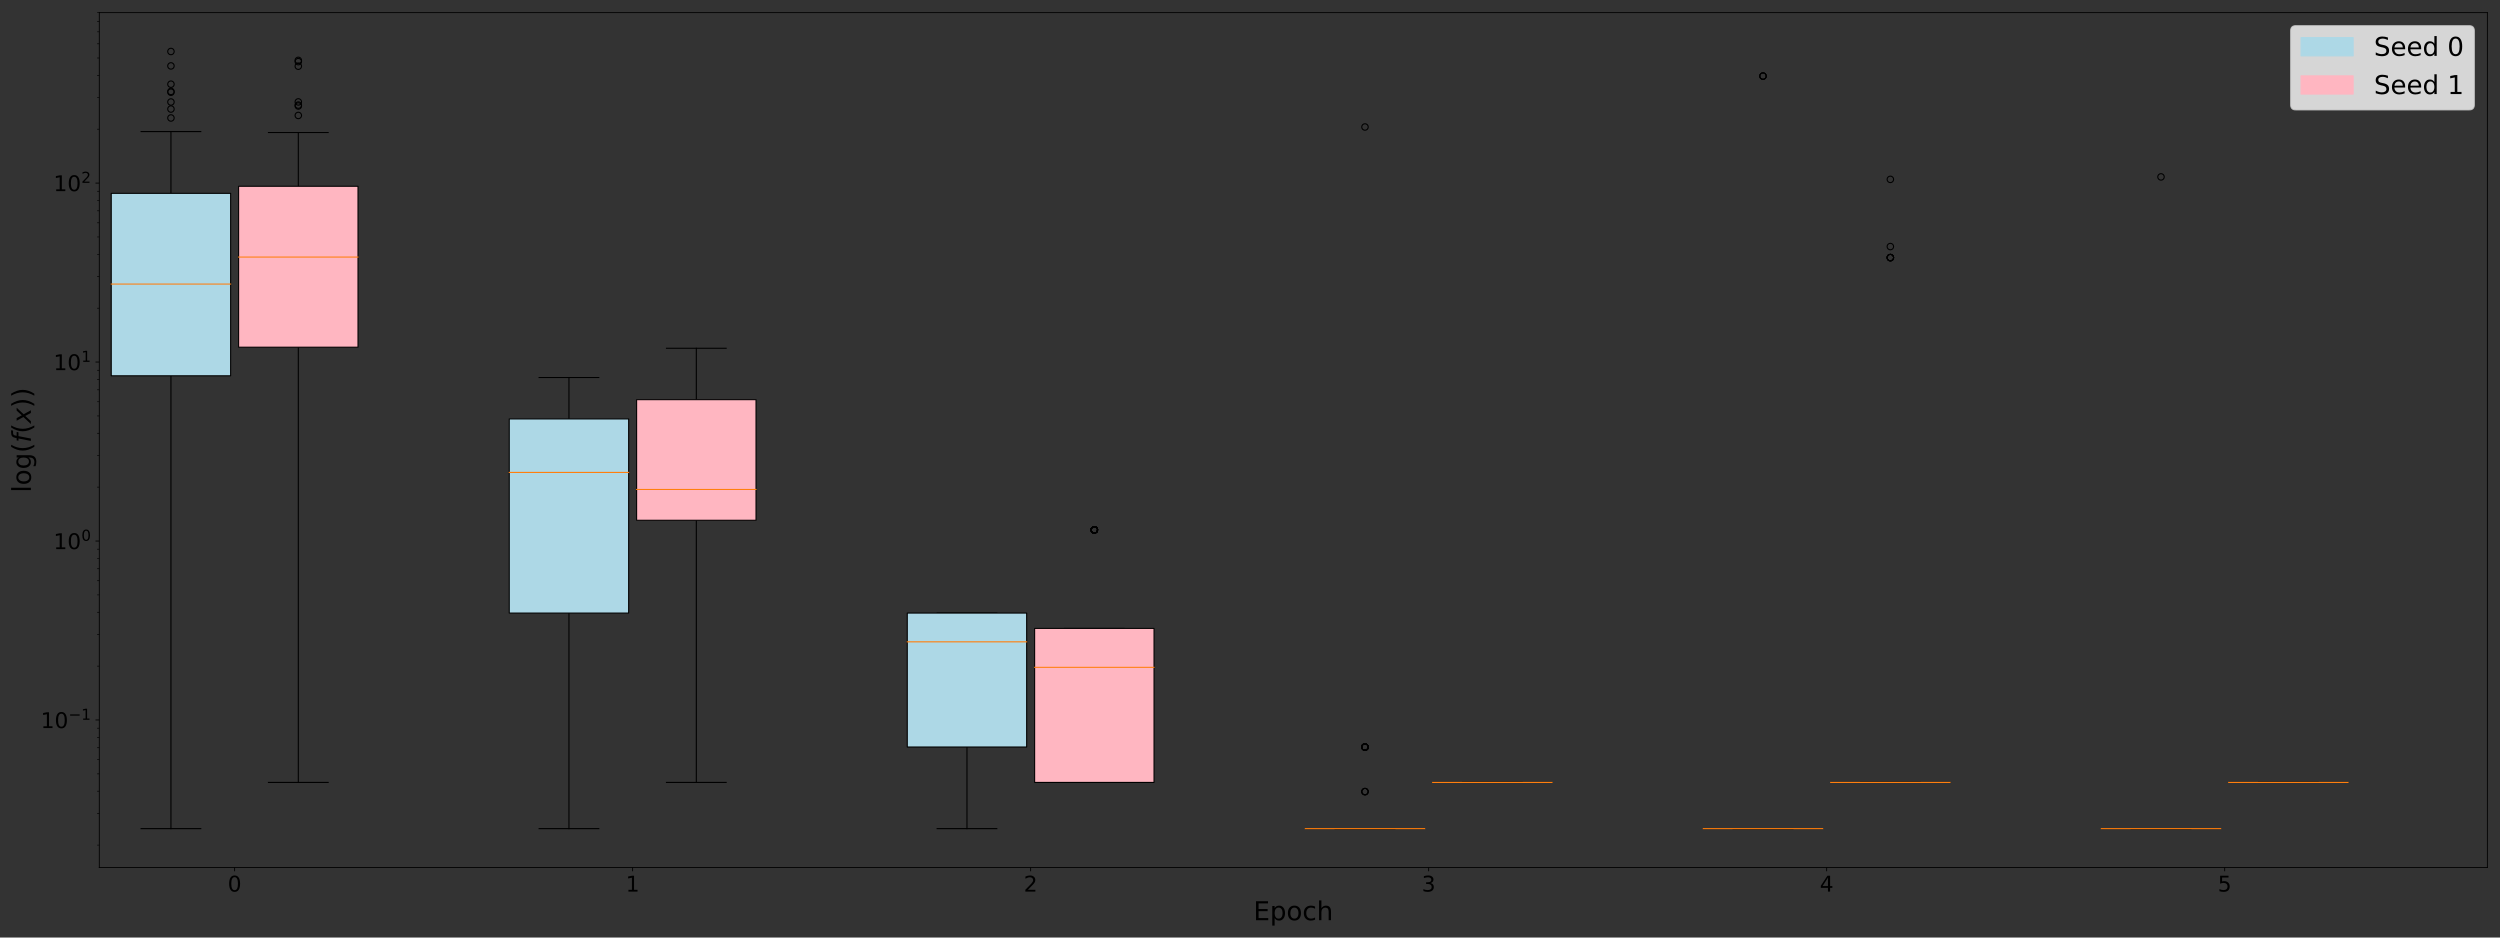 <?xml version="1.0" encoding="utf-8" standalone="no"?>
<!DOCTYPE svg PUBLIC "-//W3C//DTD SVG 1.1//EN"
  "http://www.w3.org/Graphics/SVG/1.1/DTD/svg11.dtd">
<!-- Created with matplotlib (http://matplotlib.org/) -->
<svg height="864pt" version="1.1" viewBox="0 0 2304 864" width="2304pt" xmlns="http://www.w3.org/2000/svg" xmlns:xlink="http://www.w3.org/1999/xlink">
 <rect x="0" y="0" width="2304" height="864" fill="#333333" stroke="none"/>
 <defs>
  <style type="text/css">
*{stroke-linecap:butt;stroke-linejoin:round;}
  </style>
 </defs>
 <g id="figure_1">
  <g id="patch_1">
   <path d="M 0 864 
L 2304 864 
L 2304 0 
L 0 0 
z
" style="fill:none;"/>
  </g>
  <g id="axes_1">
   <g id="patch_2">
    <path d="M 91.513 799.48 
L 2292.36 799.48 
L 2292.36 11.64 
L 91.513 11.64 
z
" style="fill:none;"/>
   </g>
   <g id="matplotlib.axis_1">
    <g id="xtick_1">
     <g id="line2d_1">
      <defs>
       <path d="M 0 0 
L 0 3.5 
" id="m3b364893fc" style="stroke:#000000;stroke-width:0.8;"/>
      </defs>
      <g>
       <use style="stroke:#000000;stroke-width:0.8;" x="216.228" xlink:href="#m3b364893fc" y="799.48"/>
      </g>
     </g>
     <g id="text_1">
      <!-- 0 -->
      <defs>
       <path d="M 31.781 66.406 
Q 24.172 66.406 20.328 58.906 
Q 16.5 51.422 16.5 36.375 
Q 16.5 21.391 20.328 13.891 
Q 24.172 6.391 31.781 6.391 
Q 39.453 6.391 43.281 13.891 
Q 47.125 21.391 47.125 36.375 
Q 47.125 51.422 43.281 58.906 
Q 39.453 66.406 31.781 66.406 
z
M 31.781 74.219 
Q 44.047 74.219 50.516 64.516 
Q 56.984 54.828 56.984 36.375 
Q 56.984 17.969 50.516 8.266 
Q 44.047 -1.422 31.781 -1.422 
Q 19.531 -1.422 13.062 8.266 
Q 6.594 17.969 6.594 36.375 
Q 6.594 54.828 13.062 64.516 
Q 19.531 74.219 31.781 74.219 
z
" id="DejaVuSans-30"/>
      </defs>
      <g transform="translate(209.865 821.677)scale(0.2 -0.2)">
       <use xlink:href="#DejaVuSans-30"/>
      </g>
     </g>
    </g>
    <g id="xtick_2">
     <g id="line2d_2">
      <g>
       <use style="stroke:#000000;stroke-width:0.8;" x="583.036" xlink:href="#m3b364893fc" y="799.48"/>
      </g>
     </g>
     <g id="text_2">
      <!-- 1 -->
      <defs>
       <path d="M 12.406 8.297 
L 28.516 8.297 
L 28.516 63.922 
L 10.984 60.406 
L 10.984 69.391 
L 28.422 72.906 
L 38.281 72.906 
L 38.281 8.297 
L 54.391 8.297 
L 54.391 0 
L 12.406 0 
z
" id="DejaVuSans-31"/>
      </defs>
      <g transform="translate(576.673 821.677)scale(0.2 -0.2)">
       <use xlink:href="#DejaVuSans-31"/>
      </g>
     </g>
    </g>
    <g id="xtick_3">
     <g id="line2d_3">
      <g>
       <use style="stroke:#000000;stroke-width:0.8;" x="949.843" xlink:href="#m3b364893fc" y="799.48"/>
      </g>
     </g>
     <g id="text_3">
      <!-- 2 -->
      <defs>
       <path d="M 19.188 8.297 
L 53.609 8.297 
L 53.609 0 
L 7.328 0 
L 7.328 8.297 
Q 12.938 14.109 22.625 23.891 
Q 32.328 33.688 34.812 36.531 
Q 39.547 41.844 41.422 45.531 
Q 43.312 49.219 43.312 52.781 
Q 43.312 58.594 39.234 62.25 
Q 35.156 65.922 28.609 65.922 
Q 23.969 65.922 18.812 64.312 
Q 13.672 62.703 7.812 59.422 
L 7.812 69.391 
Q 13.766 71.781 18.938 73 
Q 24.125 74.219 28.422 74.219 
Q 39.75 74.219 46.484 68.547 
Q 53.219 62.891 53.219 53.422 
Q 53.219 48.922 51.531 44.891 
Q 49.859 40.875 45.406 35.406 
Q 44.188 33.984 37.641 27.219 
Q 31.109 20.453 19.188 8.297 
z
" id="DejaVuSans-32"/>
      </defs>
      <g transform="translate(943.481 821.677)scale(0.2 -0.2)">
       <use xlink:href="#DejaVuSans-32"/>
      </g>
     </g>
    </g>
    <g id="xtick_4">
     <g id="line2d_4">
      <g>
       <use style="stroke:#000000;stroke-width:0.8;" x="1316.651" xlink:href="#m3b364893fc" y="799.48"/>
      </g>
     </g>
     <g id="text_4">
      <!-- 3 -->
      <defs>
       <path d="M 40.578 39.312 
Q 47.656 37.797 51.625 33 
Q 55.609 28.219 55.609 21.188 
Q 55.609 10.406 48.188 4.484 
Q 40.766 -1.422 27.094 -1.422 
Q 22.516 -1.422 17.656 -0.516 
Q 12.797 0.391 7.625 2.203 
L 7.625 11.719 
Q 11.719 9.328 16.594 8.109 
Q 21.484 6.891 26.812 6.891 
Q 36.078 6.891 40.938 10.547 
Q 45.797 14.203 45.797 21.188 
Q 45.797 27.641 41.281 31.266 
Q 36.766 34.906 28.719 34.906 
L 20.219 34.906 
L 20.219 43.016 
L 29.109 43.016 
Q 36.375 43.016 40.234 45.922 
Q 44.094 48.828 44.094 54.297 
Q 44.094 59.906 40.109 62.906 
Q 36.141 65.922 28.719 65.922 
Q 24.656 65.922 20.016 65.031 
Q 15.375 64.156 9.812 62.312 
L 9.812 71.094 
Q 15.438 72.656 20.344 73.438 
Q 25.25 74.219 29.594 74.219 
Q 40.828 74.219 47.359 69.109 
Q 53.906 64.016 53.906 55.328 
Q 53.906 49.266 50.438 45.094 
Q 46.969 40.922 40.578 39.312 
z
" id="DejaVuSans-33"/>
      </defs>
      <g transform="translate(1310.289 821.677)scale(0.2 -0.2)">
       <use xlink:href="#DejaVuSans-33"/>
      </g>
     </g>
    </g>
    <g id="xtick_5">
     <g id="line2d_5">
      <g>
       <use style="stroke:#000000;stroke-width:0.8;" x="1683.459" xlink:href="#m3b364893fc" y="799.48"/>
      </g>
     </g>
     <g id="text_5">
      <!-- 4 -->
      <defs>
       <path d="M 37.797 64.312 
L 12.891 25.391 
L 37.797 25.391 
z
M 35.203 72.906 
L 47.609 72.906 
L 47.609 25.391 
L 58.016 25.391 
L 58.016 17.188 
L 47.609 17.188 
L 47.609 0 
L 37.797 0 
L 37.797 17.188 
L 4.891 17.188 
L 4.891 26.703 
z
" id="DejaVuSans-34"/>
      </defs>
      <g transform="translate(1677.097 821.677)scale(0.2 -0.2)">
       <use xlink:href="#DejaVuSans-34"/>
      </g>
     </g>
    </g>
    <g id="xtick_6">
     <g id="line2d_6">
      <g>
       <use style="stroke:#000000;stroke-width:0.8;" x="2050.267" xlink:href="#m3b364893fc" y="799.48"/>
      </g>
     </g>
     <g id="text_6">
      <!-- 5 -->
      <defs>
       <path d="M 10.797 72.906 
L 49.516 72.906 
L 49.516 64.594 
L 19.828 64.594 
L 19.828 46.734 
Q 21.969 47.469 24.109 47.828 
Q 26.266 48.188 28.422 48.188 
Q 40.625 48.188 47.75 41.5 
Q 54.891 34.812 54.891 23.391 
Q 54.891 11.625 47.562 5.094 
Q 40.234 -1.422 26.906 -1.422 
Q 22.312 -1.422 17.547 -0.641 
Q 12.797 0.141 7.719 1.703 
L 7.719 11.625 
Q 12.109 9.234 16.797 8.062 
Q 21.484 6.891 26.703 6.891 
Q 35.156 6.891 40.078 11.328 
Q 45.016 15.766 45.016 23.391 
Q 45.016 31 40.078 35.438 
Q 35.156 39.891 26.703 39.891 
Q 22.75 39.891 18.812 39.016 
Q 14.891 38.141 10.797 36.281 
z
" id="DejaVuSans-35"/>
      </defs>
      <g transform="translate(2043.904 821.677)scale(0.2 -0.2)">
       <use xlink:href="#DejaVuSans-35"/>
      </g>
     </g>
    </g>
    <g id="text_7">
     <!-- Epoch -->
     <defs>
      <path d="M 9.812 72.906 
L 55.906 72.906 
L 55.906 64.594 
L 19.672 64.594 
L 19.672 43.016 
L 54.391 43.016 
L 54.391 34.719 
L 19.672 34.719 
L 19.672 8.297 
L 56.781 8.297 
L 56.781 0 
L 9.812 0 
z
" id="DejaVuSans-45"/>
      <path d="M 18.109 8.203 
L 18.109 -20.797 
L 9.078 -20.797 
L 9.078 54.688 
L 18.109 54.688 
L 18.109 46.391 
Q 20.953 51.266 25.266 53.625 
Q 29.594 56 35.594 56 
Q 45.562 56 51.781 48.094 
Q 58.016 40.188 58.016 27.297 
Q 58.016 14.406 51.781 6.484 
Q 45.562 -1.422 35.594 -1.422 
Q 29.594 -1.422 25.266 0.953 
Q 20.953 3.328 18.109 8.203 
z
M 48.688 27.297 
Q 48.688 37.203 44.609 42.844 
Q 40.531 48.484 33.406 48.484 
Q 26.266 48.484 22.188 42.844 
Q 18.109 37.203 18.109 27.297 
Q 18.109 17.391 22.188 11.75 
Q 26.266 6.109 33.406 6.109 
Q 40.531 6.109 44.609 11.75 
Q 48.688 17.391 48.688 27.297 
z
" id="DejaVuSans-70"/>
      <path d="M 30.609 48.391 
Q 23.391 48.391 19.188 42.75 
Q 14.984 37.109 14.984 27.297 
Q 14.984 17.484 19.156 11.844 
Q 23.344 6.203 30.609 6.203 
Q 37.797 6.203 41.984 11.859 
Q 46.188 17.531 46.188 27.297 
Q 46.188 37.016 41.984 42.703 
Q 37.797 48.391 30.609 48.391 
z
M 30.609 56 
Q 42.328 56 49.016 48.375 
Q 55.719 40.766 55.719 27.297 
Q 55.719 13.875 49.016 6.219 
Q 42.328 -1.422 30.609 -1.422 
Q 18.844 -1.422 12.172 6.219 
Q 5.516 13.875 5.516 27.297 
Q 5.516 40.766 12.172 48.375 
Q 18.844 56 30.609 56 
z
" id="DejaVuSans-6f"/>
      <path d="M 48.781 52.594 
L 48.781 44.188 
Q 44.969 46.297 41.141 47.344 
Q 37.312 48.391 33.406 48.391 
Q 24.656 48.391 19.812 42.844 
Q 14.984 37.312 14.984 27.297 
Q 14.984 17.281 19.812 11.734 
Q 24.656 6.203 33.406 6.203 
Q 37.312 6.203 41.141 7.25 
Q 44.969 8.297 48.781 10.406 
L 48.781 2.094 
Q 45.016 0.344 40.984 -0.531 
Q 36.969 -1.422 32.422 -1.422 
Q 20.062 -1.422 12.781 6.344 
Q 5.516 14.109 5.516 27.297 
Q 5.516 40.672 12.859 48.328 
Q 20.219 56 33.016 56 
Q 37.156 56 41.109 55.141 
Q 45.062 54.297 48.781 52.594 
z
" id="DejaVuSans-63"/>
      <path d="M 54.891 33.016 
L 54.891 0 
L 45.906 0 
L 45.906 32.719 
Q 45.906 40.484 42.875 44.328 
Q 39.844 48.188 33.797 48.188 
Q 26.516 48.188 22.312 43.547 
Q 18.109 38.922 18.109 30.906 
L 18.109 0 
L 9.078 0 
L 9.078 75.984 
L 18.109 75.984 
L 18.109 46.188 
Q 21.344 51.125 25.703 53.562 
Q 30.078 56 35.797 56 
Q 45.219 56 50.047 50.172 
Q 54.891 44.344 54.891 33.016 
z
" id="DejaVuSans-68"/>
     </defs>
     <g transform="translate(1155.19 848.072)scale(0.24 -0.24)">
      <use xlink:href="#DejaVuSans-45"/>
      <use x="63.184" xlink:href="#DejaVuSans-70"/>
      <use x="126.66" xlink:href="#DejaVuSans-6f"/>
      <use x="187.842" xlink:href="#DejaVuSans-63"/>
      <use x="242.822" xlink:href="#DejaVuSans-68"/>
     </g>
    </g>
   </g>
   <g id="matplotlib.axis_2">
    <g id="ytick_1">
     <g id="line2d_7">
      <defs>
       <path d="M 0 0 
L -3.5 0 
" id="m73f72c48cd" style="stroke:#000000;stroke-width:0.8;"/>
      </defs>
      <g>
       <use style="stroke:#000000;stroke-width:0.8;" x="91.513" xlink:href="#m73f72c48cd" y="663.549"/>
      </g>
     </g>
     <g id="text_8">
      <!-- $\mathdefault{10^{-1}}$ -->
      <defs>
       <path d="M 10.594 35.5 
L 73.188 35.5 
L 73.188 27.203 
L 10.594 27.203 
z
" id="DejaVuSans-2212"/>
      </defs>
      <g transform="translate(37.513 671.148)scale(0.2 -0.2)">
       <use transform="translate(0 0.684)" xlink:href="#DejaVuSans-31"/>
       <use transform="translate(63.623 0.684)" xlink:href="#DejaVuSans-30"/>
       <use transform="translate(128.203 38.966)scale(0.7)" xlink:href="#DejaVuSans-2212"/>
       <use transform="translate(186.855 38.966)scale(0.7)" xlink:href="#DejaVuSans-31"/>
      </g>
     </g>
    </g>
    <g id="ytick_2">
     <g id="line2d_8">
      <g>
       <use style="stroke:#000000;stroke-width:0.8;" x="91.513" xlink:href="#m73f72c48cd" y="498.61"/>
      </g>
     </g>
     <g id="text_9">
      <!-- $\mathdefault{10^{0}}$ -->
      <g transform="translate(49.313 506.209)scale(0.2 -0.2)">
       <use transform="translate(0 0.766)" xlink:href="#DejaVuSans-31"/>
       <use transform="translate(63.623 0.766)" xlink:href="#DejaVuSans-30"/>
       <use transform="translate(128.203 39.047)scale(0.7)" xlink:href="#DejaVuSans-30"/>
      </g>
     </g>
    </g>
    <g id="ytick_3">
     <g id="line2d_9">
      <g>
       <use style="stroke:#000000;stroke-width:0.8;" x="91.513" xlink:href="#m73f72c48cd" y="333.671"/>
      </g>
     </g>
     <g id="text_10">
      <!-- $\mathdefault{10^{1}}$ -->
      <g transform="translate(49.313 341.27)scale(0.2 -0.2)">
       <use transform="translate(0 0.684)" xlink:href="#DejaVuSans-31"/>
       <use transform="translate(63.623 0.684)" xlink:href="#DejaVuSans-30"/>
       <use transform="translate(128.203 38.966)scale(0.7)" xlink:href="#DejaVuSans-31"/>
      </g>
     </g>
    </g>
    <g id="ytick_4">
     <g id="line2d_10">
      <g>
       <use style="stroke:#000000;stroke-width:0.8;" x="91.513" xlink:href="#m73f72c48cd" y="168.732"/>
      </g>
     </g>
     <g id="text_11">
      <!-- $\mathdefault{10^{2}}$ -->
      <g transform="translate(49.313 176.33)scale(0.2 -0.2)">
       <use transform="translate(0 0.766)" xlink:href="#DejaVuSans-31"/>
       <use transform="translate(63.623 0.766)" xlink:href="#DejaVuSans-30"/>
       <use transform="translate(128.203 39.047)scale(0.7)" xlink:href="#DejaVuSans-32"/>
      </g>
     </g>
    </g>
    <g id="ytick_5">
     <g id="line2d_11">
      <defs>
       <path d="M 0 0 
L -2 0 
" id="m357b6277c5" style="stroke:#000000;stroke-width:0.6;"/>
      </defs>
      <g>
       <use style="stroke:#000000;stroke-width:0.6;" x="91.513" xlink:href="#m357b6277c5" y="778.837"/>
      </g>
     </g>
    </g>
    <g id="ytick_6">
     <g id="line2d_12">
      <g>
       <use style="stroke:#000000;stroke-width:0.6;" x="91.513" xlink:href="#m357b6277c5" y="749.793"/>
      </g>
     </g>
    </g>
    <g id="ytick_7">
     <g id="line2d_13">
      <g>
       <use style="stroke:#000000;stroke-width:0.6;" x="91.513" xlink:href="#m357b6277c5" y="729.185"/>
      </g>
     </g>
    </g>
    <g id="ytick_8">
     <g id="line2d_14">
      <g>
       <use style="stroke:#000000;stroke-width:0.6;" x="91.513" xlink:href="#m357b6277c5" y="713.201"/>
      </g>
     </g>
    </g>
    <g id="ytick_9">
     <g id="line2d_15">
      <g>
       <use style="stroke:#000000;stroke-width:0.6;" x="91.513" xlink:href="#m357b6277c5" y="700.141"/>
      </g>
     </g>
    </g>
    <g id="ytick_10">
     <g id="line2d_16">
      <g>
       <use style="stroke:#000000;stroke-width:0.6;" x="91.513" xlink:href="#m357b6277c5" y="689.099"/>
      </g>
     </g>
    </g>
    <g id="ytick_11">
     <g id="line2d_17">
      <g>
       <use style="stroke:#000000;stroke-width:0.6;" x="91.513" xlink:href="#m357b6277c5" y="679.534"/>
      </g>
     </g>
    </g>
    <g id="ytick_12">
     <g id="line2d_18">
      <g>
       <use style="stroke:#000000;stroke-width:0.6;" x="91.513" xlink:href="#m357b6277c5" y="671.097"/>
      </g>
     </g>
    </g>
    <g id="ytick_13">
     <g id="line2d_19">
      <g>
       <use style="stroke:#000000;stroke-width:0.6;" x="91.513" xlink:href="#m357b6277c5" y="613.898"/>
      </g>
     </g>
    </g>
    <g id="ytick_14">
     <g id="line2d_20">
      <g>
       <use style="stroke:#000000;stroke-width:0.6;" x="91.513" xlink:href="#m357b6277c5" y="584.853"/>
      </g>
     </g>
    </g>
    <g id="ytick_15">
     <g id="line2d_21">
      <g>
       <use style="stroke:#000000;stroke-width:0.6;" x="91.513" xlink:href="#m357b6277c5" y="564.246"/>
      </g>
     </g>
    </g>
    <g id="ytick_16">
     <g id="line2d_22">
      <g>
       <use style="stroke:#000000;stroke-width:0.6;" x="91.513" xlink:href="#m357b6277c5" y="548.262"/>
      </g>
     </g>
    </g>
    <g id="ytick_17">
     <g id="line2d_23">
      <g>
       <use style="stroke:#000000;stroke-width:0.6;" x="91.513" xlink:href="#m357b6277c5" y="535.202"/>
      </g>
     </g>
    </g>
    <g id="ytick_18">
     <g id="line2d_24">
      <g>
       <use style="stroke:#000000;stroke-width:0.6;" x="91.513" xlink:href="#m357b6277c5" y="524.16"/>
      </g>
     </g>
    </g>
    <g id="ytick_19">
     <g id="line2d_25">
      <g>
       <use style="stroke:#000000;stroke-width:0.6;" x="91.513" xlink:href="#m357b6277c5" y="514.595"/>
      </g>
     </g>
    </g>
    <g id="ytick_20">
     <g id="line2d_26">
      <g>
       <use style="stroke:#000000;stroke-width:0.6;" x="91.513" xlink:href="#m357b6277c5" y="506.157"/>
      </g>
     </g>
    </g>
    <g id="ytick_21">
     <g id="line2d_27">
      <g>
       <use style="stroke:#000000;stroke-width:0.6;" x="91.513" xlink:href="#m357b6277c5" y="448.959"/>
      </g>
     </g>
    </g>
    <g id="ytick_22">
     <g id="line2d_28">
      <g>
       <use style="stroke:#000000;stroke-width:0.6;" x="91.513" xlink:href="#m357b6277c5" y="419.914"/>
      </g>
     </g>
    </g>
    <g id="ytick_23">
     <g id="line2d_29">
      <g>
       <use style="stroke:#000000;stroke-width:0.6;" x="91.513" xlink:href="#m357b6277c5" y="399.307"/>
      </g>
     </g>
    </g>
    <g id="ytick_24">
     <g id="line2d_30">
      <g>
       <use style="stroke:#000000;stroke-width:0.6;" x="91.513" xlink:href="#m357b6277c5" y="383.323"/>
      </g>
     </g>
    </g>
    <g id="ytick_25">
     <g id="line2d_31">
      <g>
       <use style="stroke:#000000;stroke-width:0.6;" x="91.513" xlink:href="#m357b6277c5" y="370.263"/>
      </g>
     </g>
    </g>
    <g id="ytick_26">
     <g id="line2d_32">
      <g>
       <use style="stroke:#000000;stroke-width:0.6;" x="91.513" xlink:href="#m357b6277c5" y="359.22"/>
      </g>
     </g>
    </g>
    <g id="ytick_27">
     <g id="line2d_33">
      <g>
       <use style="stroke:#000000;stroke-width:0.6;" x="91.513" xlink:href="#m357b6277c5" y="349.655"/>
      </g>
     </g>
    </g>
    <g id="ytick_28">
     <g id="line2d_34">
      <g>
       <use style="stroke:#000000;stroke-width:0.6;" x="91.513" xlink:href="#m357b6277c5" y="341.218"/>
      </g>
     </g>
    </g>
    <g id="ytick_29">
     <g id="line2d_35">
      <g>
       <use style="stroke:#000000;stroke-width:0.6;" x="91.513" xlink:href="#m357b6277c5" y="284.019"/>
      </g>
     </g>
    </g>
    <g id="ytick_30">
     <g id="line2d_36">
      <g>
       <use style="stroke:#000000;stroke-width:0.6;" x="91.513" xlink:href="#m357b6277c5" y="254.975"/>
      </g>
     </g>
    </g>
    <g id="ytick_31">
     <g id="line2d_37">
      <g>
       <use style="stroke:#000000;stroke-width:0.6;" x="91.513" xlink:href="#m357b6277c5" y="234.368"/>
      </g>
     </g>
    </g>
    <g id="ytick_32">
     <g id="line2d_38">
      <g>
       <use style="stroke:#000000;stroke-width:0.6;" x="91.513" xlink:href="#m357b6277c5" y="218.384"/>
      </g>
     </g>
    </g>
    <g id="ytick_33">
     <g id="line2d_39">
      <g>
       <use style="stroke:#000000;stroke-width:0.6;" x="91.513" xlink:href="#m357b6277c5" y="205.323"/>
      </g>
     </g>
    </g>
    <g id="ytick_34">
     <g id="line2d_40">
      <g>
       <use style="stroke:#000000;stroke-width:0.6;" x="91.513" xlink:href="#m357b6277c5" y="194.281"/>
      </g>
     </g>
    </g>
    <g id="ytick_35">
     <g id="line2d_41">
      <g>
       <use style="stroke:#000000;stroke-width:0.6;" x="91.513" xlink:href="#m357b6277c5" y="184.716"/>
      </g>
     </g>
    </g>
    <g id="ytick_36">
     <g id="line2d_42">
      <g>
       <use style="stroke:#000000;stroke-width:0.6;" x="91.513" xlink:href="#m357b6277c5" y="176.279"/>
      </g>
     </g>
    </g>
    <g id="ytick_37">
     <g id="line2d_43">
      <g>
       <use style="stroke:#000000;stroke-width:0.6;" x="91.513" xlink:href="#m357b6277c5" y="119.08"/>
      </g>
     </g>
    </g>
    <g id="ytick_38">
     <g id="line2d_44">
      <g>
       <use style="stroke:#000000;stroke-width:0.6;" x="91.513" xlink:href="#m357b6277c5" y="90.036"/>
      </g>
     </g>
    </g>
    <g id="ytick_39">
     <g id="line2d_45">
      <g>
       <use style="stroke:#000000;stroke-width:0.6;" x="91.513" xlink:href="#m357b6277c5" y="69.429"/>
      </g>
     </g>
    </g>
    <g id="ytick_40">
     <g id="line2d_46">
      <g>
       <use style="stroke:#000000;stroke-width:0.6;" x="91.513" xlink:href="#m357b6277c5" y="53.444"/>
      </g>
     </g>
    </g>
    <g id="ytick_41">
     <g id="line2d_47">
      <g>
       <use style="stroke:#000000;stroke-width:0.6;" x="91.513" xlink:href="#m357b6277c5" y="40.384"/>
      </g>
     </g>
    </g>
    <g id="ytick_42">
     <g id="line2d_48">
      <g>
       <use style="stroke:#000000;stroke-width:0.6;" x="91.513" xlink:href="#m357b6277c5" y="29.342"/>
      </g>
     </g>
    </g>
    <g id="ytick_43">
     <g id="line2d_49">
      <g>
       <use style="stroke:#000000;stroke-width:0.6;" x="91.513" xlink:href="#m357b6277c5" y="19.777"/>
      </g>
     </g>
    </g>
    <g id="ytick_44">
     <g id="line2d_50">
      <g>
       <use style="stroke:#000000;stroke-width:0.6;" x="91.513" xlink:href="#m357b6277c5" y="11.34"/>
      </g>
     </g>
    </g>
    <g id="text_12">
     <!-- $\log (f(x))$ -->
     <defs>
      <path d="M 9.422 75.984 
L 18.406 75.984 
L 18.406 0 
L 9.422 0 
z
" id="DejaVuSans-6c"/>
      <path d="M 45.406 27.984 
Q 45.406 37.75 41.375 43.109 
Q 37.359 48.484 30.078 48.484 
Q 22.859 48.484 18.828 43.109 
Q 14.797 37.75 14.797 27.984 
Q 14.797 18.266 18.828 12.891 
Q 22.859 7.516 30.078 7.516 
Q 37.359 7.516 41.375 12.891 
Q 45.406 18.266 45.406 27.984 
z
M 54.391 6.781 
Q 54.391 -7.172 48.188 -13.984 
Q 42 -20.797 29.203 -20.797 
Q 24.469 -20.797 20.266 -20.094 
Q 16.062 -19.391 12.109 -17.922 
L 12.109 -9.188 
Q 16.062 -11.328 19.922 -12.344 
Q 23.781 -13.375 27.781 -13.375 
Q 36.625 -13.375 41.016 -8.766 
Q 45.406 -4.156 45.406 5.172 
L 45.406 9.625 
Q 42.625 4.781 38.281 2.391 
Q 33.938 0 27.875 0 
Q 17.828 0 11.672 7.656 
Q 5.516 15.328 5.516 27.984 
Q 5.516 40.672 11.672 48.328 
Q 17.828 56 27.875 56 
Q 33.938 56 38.281 53.609 
Q 42.625 51.219 45.406 46.391 
L 45.406 54.688 
L 54.391 54.688 
z
" id="DejaVuSans-67"/>
      <path d="M 31 75.875 
Q 24.469 64.656 21.281 53.656 
Q 18.109 42.672 18.109 31.391 
Q 18.109 20.125 21.312 9.062 
Q 24.516 -2 31 -13.188 
L 23.188 -13.188 
Q 15.875 -1.703 12.234 9.375 
Q 8.594 20.453 8.594 31.391 
Q 8.594 42.281 12.203 53.312 
Q 15.828 64.359 23.188 75.875 
z
" id="DejaVuSans-28"/>
      <path d="M 47.797 75.984 
L 46.391 68.5 
L 37.797 68.5 
Q 32.906 68.5 30.688 66.578 
Q 28.469 64.656 27.391 59.516 
L 26.422 54.688 
L 41.219 54.688 
L 39.891 47.703 
L 25.094 47.703 
L 15.828 0 
L 6.781 0 
L 16.109 47.703 
L 7.516 47.703 
L 8.797 54.688 
L 17.391 54.688 
L 18.109 58.5 
Q 19.969 68.172 24.625 72.078 
Q 29.297 75.984 39.312 75.984 
z
" id="DejaVuSans-Oblique-66"/>
      <path d="M 60.016 54.688 
L 34.906 27.875 
L 50.297 0 
L 39.984 0 
L 28.422 21.688 
L 8.297 0 
L -2.594 0 
L 24.312 28.812 
L 10.016 54.688 
L 20.312 54.688 
L 30.812 34.906 
L 49.125 54.688 
z
" id="DejaVuSans-Oblique-78"/>
      <path d="M 8.016 75.875 
L 15.828 75.875 
Q 23.141 64.359 26.781 53.312 
Q 30.422 42.281 30.422 31.391 
Q 30.422 20.453 26.781 9.375 
Q 23.141 -1.703 15.828 -13.188 
L 8.016 -13.188 
Q 14.5 -2 17.703 9.062 
Q 20.906 20.125 20.906 31.391 
Q 20.906 42.672 17.703 53.656 
Q 14.5 64.656 8.016 75.875 
z
" id="DejaVuSans-29"/>
     </defs>
     <g transform="translate(28.473 453.92)rotate(-90)scale(0.24 -0.24)">
      <use transform="translate(0 0.016)" xlink:href="#DejaVuSans-6c"/>
      <use transform="translate(27.783 0.016)" xlink:href="#DejaVuSans-6f"/>
      <use transform="translate(88.965 0.016)" xlink:href="#DejaVuSans-67"/>
      <use transform="translate(152.441 0.016)" xlink:href="#DejaVuSans-28"/>
      <use transform="translate(191.455 0.016)" xlink:href="#DejaVuSans-Oblique-66"/>
      <use transform="translate(226.66 0.016)" xlink:href="#DejaVuSans-28"/>
      <use transform="translate(265.674 0.016)" xlink:href="#DejaVuSans-Oblique-78"/>
      <use transform="translate(324.854 0.016)" xlink:href="#DejaVuSans-29"/>
      <use transform="translate(363.867 0.016)" xlink:href="#DejaVuSans-29"/>
     </g>
    </g>
   </g>
   <g id="line2d_51">
    <path clip-path="url(#p53594d106e)" d="M 157.539 346.338 
L 157.539 763.669 
" style="fill:none;stroke:#000000;stroke-linecap:square;"/>
   </g>
   <g id="line2d_52">
    <path clip-path="url(#p53594d106e)" d="M 157.539 178.193 
L 157.539 121.257 
" style="fill:none;stroke:#000000;stroke-linecap:square;"/>
   </g>
   <g id="line2d_53">
    <path clip-path="url(#p53594d106e)" d="M 130.028 763.669 
L 185.049 763.669 
" style="fill:none;stroke:#000000;stroke-linecap:square;"/>
   </g>
   <g id="line2d_54">
    <path clip-path="url(#p53594d106e)" d="M 130.028 121.257 
L 185.049 121.257 
" style="fill:none;stroke:#000000;stroke-linecap:square;"/>
   </g>
   <g id="line2d_55">
    <defs>
     <path d="M 0 3 
C 0.796 3 1.559 2.684 2.121 2.121 
C 2.684 1.559 3 0.796 3 0 
C 3 -0.796 2.684 -1.559 2.121 -2.121 
C 1.559 -2.684 0.796 -3 0 -3 
C -0.796 -3 -1.559 -2.684 -2.121 -2.121 
C -2.684 -1.559 -3 -0.796 -3 0 
C -3 0.796 -2.684 1.559 -2.121 2.121 
C -1.559 2.684 -0.796 3 0 3 
z
" id="m0b560c75cf" style="stroke:#000000;"/>
    </defs>
    <g clip-path="url(#p53594d106e)">
     <use style="fill-opacity:0;stroke:#000000;" x="157.539" xlink:href="#m0b560c75cf" y="108.733"/>
     <use style="fill-opacity:0;stroke:#000000;" x="157.539" xlink:href="#m0b560c75cf" y="77.584"/>
     <use style="fill-opacity:0;stroke:#000000;" x="157.539" xlink:href="#m0b560c75cf" y="60.75"/>
     <use style="fill-opacity:0;stroke:#000000;" x="157.539" xlink:href="#m0b560c75cf" y="94.01"/>
     <use style="fill-opacity:0;stroke:#000000;" x="157.539" xlink:href="#m0b560c75cf" y="47.451"/>
     <use style="fill-opacity:0;stroke:#000000;" x="157.539" xlink:href="#m0b560c75cf" y="84.259"/>
     <use style="fill-opacity:0;stroke:#000000;" x="157.539" xlink:href="#m0b560c75cf" y="100.489"/>
     <use style="fill-opacity:0;stroke:#000000;" x="157.539" xlink:href="#m0b560c75cf" y="84.998"/>
    </g>
   </g>
   <g id="line2d_56">
    <path clip-path="url(#p53594d106e)" d="M 524.346 564.998 
L 524.346 763.669 
" style="fill:none;stroke:#000000;stroke-linecap:square;"/>
   </g>
   <g id="line2d_57">
    <path clip-path="url(#p53594d106e)" d="M 524.346 386.071 
L 524.346 347.938 
" style="fill:none;stroke:#000000;stroke-linecap:square;"/>
   </g>
   <g id="line2d_58">
    <path clip-path="url(#p53594d106e)" d="M 496.836 763.669 
L 551.857 763.669 
" style="fill:none;stroke:#000000;stroke-linecap:square;"/>
   </g>
   <g id="line2d_59">
    <path clip-path="url(#p53594d106e)" d="M 496.836 347.938 
L 551.857 347.938 
" style="fill:none;stroke:#000000;stroke-linecap:square;"/>
   </g>
   <g id="line2d_60"/>
   <g id="line2d_61">
    <path clip-path="url(#p53594d106e)" d="M 891.154 688.467 
L 891.154 763.669 
" style="fill:none;stroke:#000000;stroke-linecap:square;"/>
   </g>
   <g id="line2d_62">
    <path clip-path="url(#p53594d106e)" d="M 891.154 564.998 
L 891.154 564.998 
" style="fill:none;stroke:#000000;stroke-linecap:square;"/>
   </g>
   <g id="line2d_63">
    <path clip-path="url(#p53594d106e)" d="M 863.644 763.669 
L 918.665 763.669 
" style="fill:none;stroke:#000000;stroke-linecap:square;"/>
   </g>
   <g id="line2d_64">
    <path clip-path="url(#p53594d106e)" d="M 863.644 564.998 
L 918.665 564.998 
" style="fill:none;stroke:#000000;stroke-linecap:square;"/>
   </g>
   <g id="line2d_65"/>
   <g id="line2d_66">
    <path clip-path="url(#p53594d106e)" d="M 1257.962 763.669 
L 1257.962 763.669 
" style="fill:none;stroke:#000000;stroke-linecap:square;"/>
   </g>
   <g id="line2d_67">
    <path clip-path="url(#p53594d106e)" d="M 1257.962 763.669 
L 1257.962 763.669 
" style="fill:none;stroke:#000000;stroke-linecap:square;"/>
   </g>
   <g id="line2d_68">
    <path clip-path="url(#p53594d106e)" d="M 1230.451 763.669 
L 1285.473 763.669 
" style="fill:none;stroke:#000000;stroke-linecap:square;"/>
   </g>
   <g id="line2d_69">
    <path clip-path="url(#p53594d106e)" d="M 1230.451 763.669 
L 1285.473 763.669 
" style="fill:none;stroke:#000000;stroke-linecap:square;"/>
   </g>
   <g id="line2d_70">
    <g clip-path="url(#p53594d106e)">
     <use style="fill-opacity:0;stroke:#000000;" x="1257.962" xlink:href="#m0b560c75cf" y="729.546"/>
     <use style="fill-opacity:0;stroke:#000000;" x="1257.962" xlink:href="#m0b560c75cf" y="729.546"/>
     <use style="fill-opacity:0;stroke:#000000;" x="1257.962" xlink:href="#m0b560c75cf" y="688.467"/>
     <use style="fill-opacity:0;stroke:#000000;" x="1257.962" xlink:href="#m0b560c75cf" y="688.467"/>
     <use style="fill-opacity:0;stroke:#000000;" x="1257.962" xlink:href="#m0b560c75cf" y="688.467"/>
     <use style="fill-opacity:0;stroke:#000000;" x="1257.962" xlink:href="#m0b560c75cf" y="688.467"/>
     <use style="fill-opacity:0;stroke:#000000;" x="1257.962" xlink:href="#m0b560c75cf" y="688.467"/>
     <use style="fill-opacity:0;stroke:#000000;" x="1257.962" xlink:href="#m0b560c75cf" y="688.467"/>
     <use style="fill-opacity:0;stroke:#000000;" x="1257.962" xlink:href="#m0b560c75cf" y="729.546"/>
     <use style="fill-opacity:0;stroke:#000000;" x="1257.962" xlink:href="#m0b560c75cf" y="688.467"/>
     <use style="fill-opacity:0;stroke:#000000;" x="1257.962" xlink:href="#m0b560c75cf" y="688.467"/>
     <use style="fill-opacity:0;stroke:#000000;" x="1257.962" xlink:href="#m0b560c75cf" y="688.467"/>
     <use style="fill-opacity:0;stroke:#000000;" x="1257.962" xlink:href="#m0b560c75cf" y="117.039"/>
     <use style="fill-opacity:0;stroke:#000000;" x="1257.962" xlink:href="#m0b560c75cf" y="688.467"/>
     <use style="fill-opacity:0;stroke:#000000;" x="1257.962" xlink:href="#m0b560c75cf" y="688.467"/>
     <use style="fill-opacity:0;stroke:#000000;" x="1257.962" xlink:href="#m0b560c75cf" y="688.467"/>
     <use style="fill-opacity:0;stroke:#000000;" x="1257.962" xlink:href="#m0b560c75cf" y="688.467"/>
     <use style="fill-opacity:0;stroke:#000000;" x="1257.962" xlink:href="#m0b560c75cf" y="688.467"/>
     <use style="fill-opacity:0;stroke:#000000;" x="1257.962" xlink:href="#m0b560c75cf" y="688.467"/>
     <use style="fill-opacity:0;stroke:#000000;" x="1257.962" xlink:href="#m0b560c75cf" y="688.467"/>
    </g>
   </g>
   <g id="line2d_71">
    <path clip-path="url(#p53594d106e)" d="M 1624.77 763.669 
L 1624.77 763.669 
" style="fill:none;stroke:#000000;stroke-linecap:square;"/>
   </g>
   <g id="line2d_72">
    <path clip-path="url(#p53594d106e)" d="M 1624.77 763.669 
L 1624.77 763.669 
" style="fill:none;stroke:#000000;stroke-linecap:square;"/>
   </g>
   <g id="line2d_73">
    <path clip-path="url(#p53594d106e)" d="M 1597.259 763.669 
L 1652.28 763.669 
" style="fill:none;stroke:#000000;stroke-linecap:square;"/>
   </g>
   <g id="line2d_74">
    <path clip-path="url(#p53594d106e)" d="M 1597.259 763.669 
L 1652.28 763.669 
" style="fill:none;stroke:#000000;stroke-linecap:square;"/>
   </g>
   <g id="line2d_75">
    <g clip-path="url(#p53594d106e)">
     <use style="fill-opacity:0;stroke:#000000;" x="1624.77" xlink:href="#m0b560c75cf" y="70.127"/>
     <use style="fill-opacity:0;stroke:#000000;" x="1624.77" xlink:href="#m0b560c75cf" y="70.127"/>
     <use style="fill-opacity:0;stroke:#000000;" x="1624.77" xlink:href="#m0b560c75cf" y="70.127"/>
    </g>
   </g>
   <g id="line2d_76">
    <path clip-path="url(#p53594d106e)" d="M 1991.578 763.669 
L 1991.578 763.669 
" style="fill:none;stroke:#000000;stroke-linecap:square;"/>
   </g>
   <g id="line2d_77">
    <path clip-path="url(#p53594d106e)" d="M 1991.578 763.669 
L 1991.578 763.669 
" style="fill:none;stroke:#000000;stroke-linecap:square;"/>
   </g>
   <g id="line2d_78">
    <path clip-path="url(#p53594d106e)" d="M 1964.067 763.669 
L 2019.088 763.669 
" style="fill:none;stroke:#000000;stroke-linecap:square;"/>
   </g>
   <g id="line2d_79">
    <path clip-path="url(#p53594d106e)" d="M 1964.067 763.669 
L 2019.088 763.669 
" style="fill:none;stroke:#000000;stroke-linecap:square;"/>
   </g>
   <g id="line2d_80">
    <g clip-path="url(#p53594d106e)">
     <use style="fill-opacity:0;stroke:#000000;" x="1991.578" xlink:href="#m0b560c75cf" y="163.031"/>
    </g>
   </g>
   <g id="line2d_81">
    <path clip-path="url(#p53594d106e)" d="M 274.917 319.969 
L 274.917 721.089 
" style="fill:none;stroke:#000000;stroke-linecap:square;"/>
   </g>
   <g id="line2d_82">
    <path clip-path="url(#p53594d106e)" d="M 274.917 171.667 
L 274.917 122.145 
" style="fill:none;stroke:#000000;stroke-linecap:square;"/>
   </g>
   <g id="line2d_83">
    <path clip-path="url(#p53594d106e)" d="M 247.406 721.089 
L 302.428 721.089 
" style="fill:none;stroke:#000000;stroke-linecap:square;"/>
   </g>
   <g id="line2d_84">
    <path clip-path="url(#p53594d106e)" d="M 247.406 122.145 
L 302.428 122.145 
" style="fill:none;stroke:#000000;stroke-linecap:square;"/>
   </g>
   <g id="line2d_85">
    <g clip-path="url(#p53594d106e)">
     <use style="fill-opacity:0;stroke:#000000;" x="274.917" xlink:href="#m0b560c75cf" y="96.84"/>
     <use style="fill-opacity:0;stroke:#000000;" x="274.917" xlink:href="#m0b560c75cf" y="61.006"/>
     <use style="fill-opacity:0;stroke:#000000;" x="274.917" xlink:href="#m0b560c75cf" y="93.927"/>
     <use style="fill-opacity:0;stroke:#000000;" x="274.917" xlink:href="#m0b560c75cf" y="97.69"/>
     <use style="fill-opacity:0;stroke:#000000;" x="274.917" xlink:href="#m0b560c75cf" y="56.804"/>
     <use style="fill-opacity:0;stroke:#000000;" x="274.917" xlink:href="#m0b560c75cf" y="55.637"/>
     <use style="fill-opacity:0;stroke:#000000;" x="274.917" xlink:href="#m0b560c75cf" y="106.4"/>
    </g>
   </g>
   <g id="line2d_86">
    <path clip-path="url(#p53594d106e)" d="M 641.725 479.495 
L 641.725 721.089 
" style="fill:none;stroke:#000000;stroke-linecap:square;"/>
   </g>
   <g id="line2d_87">
    <path clip-path="url(#p53594d106e)" d="M 641.725 368.313 
L 641.725 320.979 
" style="fill:none;stroke:#000000;stroke-linecap:square;"/>
   </g>
   <g id="line2d_88">
    <path clip-path="url(#p53594d106e)" d="M 614.214 721.089 
L 669.235 721.089 
" style="fill:none;stroke:#000000;stroke-linecap:square;"/>
   </g>
   <g id="line2d_89">
    <path clip-path="url(#p53594d106e)" d="M 614.214 320.979 
L 669.235 320.979 
" style="fill:none;stroke:#000000;stroke-linecap:square;"/>
   </g>
   <g id="line2d_90"/>
   <g id="line2d_91">
    <path clip-path="url(#p53594d106e)" d="M 1008.533 721.089 
L 1008.533 721.089 
" style="fill:none;stroke:#000000;stroke-linecap:square;"/>
   </g>
   <g id="line2d_92">
    <path clip-path="url(#p53594d106e)" d="M 1008.533 579.14 
L 1008.533 579.14 
" style="fill:none;stroke:#000000;stroke-linecap:square;"/>
   </g>
   <g id="line2d_93">
    <path clip-path="url(#p53594d106e)" d="M 981.022 721.089 
L 1036.043 721.089 
" style="fill:none;stroke:#000000;stroke-linecap:square;"/>
   </g>
   <g id="line2d_94">
    <path clip-path="url(#p53594d106e)" d="M 981.022 579.14 
L 1036.043 579.14 
" style="fill:none;stroke:#000000;stroke-linecap:square;"/>
   </g>
   <g id="line2d_95">
    <g clip-path="url(#p53594d106e)">
     <use style="fill-opacity:0;stroke:#000000;" x="1008.533" xlink:href="#m0b560c75cf" y="488.304"/>
     <use style="fill-opacity:0;stroke:#000000;" x="1008.533" xlink:href="#m0b560c75cf" y="488.304"/>
     <use style="fill-opacity:0;stroke:#000000;" x="1008.533" xlink:href="#m0b560c75cf" y="488.304"/>
     <use style="fill-opacity:0;stroke:#000000;" x="1008.533" xlink:href="#m0b560c75cf" y="488.304"/>
     <use style="fill-opacity:0;stroke:#000000;" x="1008.533" xlink:href="#m0b560c75cf" y="488.304"/>
     <use style="fill-opacity:0;stroke:#000000;" x="1008.533" xlink:href="#m0b560c75cf" y="488.304"/>
     <use style="fill-opacity:0;stroke:#000000;" x="1008.533" xlink:href="#m0b560c75cf" y="488.304"/>
     <use style="fill-opacity:0;stroke:#000000;" x="1008.533" xlink:href="#m0b560c75cf" y="488.304"/>
     <use style="fill-opacity:0;stroke:#000000;" x="1008.533" xlink:href="#m0b560c75cf" y="488.304"/>
     <use style="fill-opacity:0;stroke:#000000;" x="1008.533" xlink:href="#m0b560c75cf" y="488.304"/>
     <use style="fill-opacity:0;stroke:#000000;" x="1008.533" xlink:href="#m0b560c75cf" y="488.304"/>
     <use style="fill-opacity:0;stroke:#000000;" x="1008.533" xlink:href="#m0b560c75cf" y="488.304"/>
     <use style="fill-opacity:0;stroke:#000000;" x="1008.533" xlink:href="#m0b560c75cf" y="488.304"/>
     <use style="fill-opacity:0;stroke:#000000;" x="1008.533" xlink:href="#m0b560c75cf" y="488.304"/>
     <use style="fill-opacity:0;stroke:#000000;" x="1008.533" xlink:href="#m0b560c75cf" y="488.304"/>
     <use style="fill-opacity:0;stroke:#000000;" x="1008.533" xlink:href="#m0b560c75cf" y="488.304"/>
     <use style="fill-opacity:0;stroke:#000000;" x="1008.533" xlink:href="#m0b560c75cf" y="488.304"/>
     <use style="fill-opacity:0;stroke:#000000;" x="1008.533" xlink:href="#m0b560c75cf" y="488.304"/>
     <use style="fill-opacity:0;stroke:#000000;" x="1008.533" xlink:href="#m0b560c75cf" y="488.304"/>
     <use style="fill-opacity:0;stroke:#000000;" x="1008.533" xlink:href="#m0b560c75cf" y="488.304"/>
    </g>
   </g>
   <g id="line2d_96">
    <path clip-path="url(#p53594d106e)" d="M 1375.34 721.089 
L 1375.34 721.089 
" style="fill:none;stroke:#000000;stroke-linecap:square;"/>
   </g>
   <g id="line2d_97">
    <path clip-path="url(#p53594d106e)" d="M 1375.34 721.089 
L 1375.34 721.089 
" style="fill:none;stroke:#000000;stroke-linecap:square;"/>
   </g>
   <g id="line2d_98">
    <path clip-path="url(#p53594d106e)" d="M 1347.83 721.089 
L 1402.851 721.089 
" style="fill:none;stroke:#000000;stroke-linecap:square;"/>
   </g>
   <g id="line2d_99">
    <path clip-path="url(#p53594d106e)" d="M 1347.83 721.089 
L 1402.851 721.089 
" style="fill:none;stroke:#000000;stroke-linecap:square;"/>
   </g>
   <g id="line2d_100"/>
   <g id="line2d_101">
    <path clip-path="url(#p53594d106e)" d="M 1742.148 721.089 
L 1742.148 721.089 
" style="fill:none;stroke:#000000;stroke-linecap:square;"/>
   </g>
   <g id="line2d_102">
    <path clip-path="url(#p53594d106e)" d="M 1742.148 721.089 
L 1742.148 721.089 
" style="fill:none;stroke:#000000;stroke-linecap:square;"/>
   </g>
   <g id="line2d_103">
    <path clip-path="url(#p53594d106e)" d="M 1714.638 721.089 
L 1769.659 721.089 
" style="fill:none;stroke:#000000;stroke-linecap:square;"/>
   </g>
   <g id="line2d_104">
    <path clip-path="url(#p53594d106e)" d="M 1714.638 721.089 
L 1769.659 721.089 
" style="fill:none;stroke:#000000;stroke-linecap:square;"/>
   </g>
   <g id="line2d_105">
    <g clip-path="url(#p53594d106e)">
     <use style="fill-opacity:0;stroke:#000000;" x="1742.148" xlink:href="#m0b560c75cf" y="165.306"/>
     <use style="fill-opacity:0;stroke:#000000;" x="1742.148" xlink:href="#m0b560c75cf" y="237.401"/>
     <use style="fill-opacity:0;stroke:#000000;" x="1742.148" xlink:href="#m0b560c75cf" y="237.401"/>
     <use style="fill-opacity:0;stroke:#000000;" x="1742.148" xlink:href="#m0b560c75cf" y="237.401"/>
     <use style="fill-opacity:0;stroke:#000000;" x="1742.148" xlink:href="#m0b560c75cf" y="237.401"/>
     <use style="fill-opacity:0;stroke:#000000;" x="1742.148" xlink:href="#m0b560c75cf" y="237.401"/>
     <use style="fill-opacity:0;stroke:#000000;" x="1742.148" xlink:href="#m0b560c75cf" y="227.233"/>
    </g>
   </g>
   <g id="line2d_106">
    <path clip-path="url(#p53594d106e)" d="M 2108.956 721.089 
L 2108.956 721.089 
" style="fill:none;stroke:#000000;stroke-linecap:square;"/>
   </g>
   <g id="line2d_107">
    <path clip-path="url(#p53594d106e)" d="M 2108.956 721.089 
L 2108.956 721.089 
" style="fill:none;stroke:#000000;stroke-linecap:square;"/>
   </g>
   <g id="line2d_108">
    <path clip-path="url(#p53594d106e)" d="M 2081.446 721.089 
L 2136.467 721.089 
" style="fill:none;stroke:#000000;stroke-linecap:square;"/>
   </g>
   <g id="line2d_109">
    <path clip-path="url(#p53594d106e)" d="M 2081.446 721.089 
L 2136.467 721.089 
" style="fill:none;stroke:#000000;stroke-linecap:square;"/>
   </g>
   <g id="line2d_110"/>
   <g id="patch_3">
    <path clip-path="url(#p53594d106e)" d="M 102.517 346.338 
L 212.56 346.338 
L 212.56 178.193 
L 102.517 178.193 
L 102.517 346.338 
z
" style="fill:#add8e6;stroke:#000000;stroke-linejoin:miter;"/>
   </g>
   <g id="patch_4">
    <path clip-path="url(#p53594d106e)" d="M 469.325 564.998 
L 579.368 564.998 
L 579.368 386.071 
L 469.325 386.071 
L 469.325 564.998 
z
" style="fill:#add8e6;stroke:#000000;stroke-linejoin:miter;"/>
   </g>
   <g id="patch_5">
    <path clip-path="url(#p53594d106e)" d="M 836.133 688.467 
L 946.175 688.467 
L 946.175 564.998 
L 836.133 564.998 
L 836.133 688.467 
z
" style="fill:#add8e6;stroke:#000000;stroke-linejoin:miter;"/>
   </g>
   <g id="patch_6">
    <path clip-path="url(#p53594d106e)" d="M 1202.941 763.669 
L 1312.983 763.669 
L 1312.983 763.669 
L 1202.941 763.669 
L 1202.941 763.669 
z
" style="fill:#add8e6;stroke:#000000;stroke-linejoin:miter;"/>
   </g>
   <g id="patch_7">
    <path clip-path="url(#p53594d106e)" d="M 1569.749 763.669 
L 1679.791 763.669 
L 1679.791 763.669 
L 1569.749 763.669 
L 1569.749 763.669 
z
" style="fill:#add8e6;stroke:#000000;stroke-linejoin:miter;"/>
   </g>
   <g id="patch_8">
    <path clip-path="url(#p53594d106e)" d="M 1936.556 763.669 
L 2046.599 763.669 
L 2046.599 763.669 
L 1936.556 763.669 
L 1936.556 763.669 
z
" style="fill:#add8e6;stroke:#000000;stroke-linejoin:miter;"/>
   </g>
   <g id="patch_9">
    <path clip-path="url(#p53594d106e)" d="M 219.896 319.969 
L 329.938 319.969 
L 329.938 171.667 
L 219.896 171.667 
L 219.896 319.969 
z
" style="fill:#ffb6c1;stroke:#000000;stroke-linejoin:miter;"/>
   </g>
   <g id="patch_10">
    <path clip-path="url(#p53594d106e)" d="M 586.704 479.495 
L 696.746 479.495 
L 696.746 368.313 
L 586.704 368.313 
L 586.704 479.495 
z
" style="fill:#ffb6c1;stroke:#000000;stroke-linejoin:miter;"/>
   </g>
   <g id="patch_11">
    <path clip-path="url(#p53594d106e)" d="M 953.512 721.089 
L 1063.554 721.089 
L 1063.554 579.14 
L 953.512 579.14 
L 953.512 721.089 
z
" style="fill:#ffb6c1;stroke:#000000;stroke-linejoin:miter;"/>
   </g>
   <g id="patch_12">
    <path clip-path="url(#p53594d106e)" d="M 1320.319 721.089 
L 1430.362 721.089 
L 1430.362 721.089 
L 1320.319 721.089 
L 1320.319 721.089 
z
" style="fill:#ffb6c1;stroke:#000000;stroke-linejoin:miter;"/>
   </g>
   <g id="patch_13">
    <path clip-path="url(#p53594d106e)" d="M 1687.127 721.089 
L 1797.169 721.089 
L 1797.169 721.089 
L 1687.127 721.089 
L 1687.127 721.089 
z
" style="fill:#ffb6c1;stroke:#000000;stroke-linejoin:miter;"/>
   </g>
   <g id="patch_14">
    <path clip-path="url(#p53594d106e)" d="M 2053.935 721.089 
L 2163.977 721.089 
L 2163.977 721.089 
L 2053.935 721.089 
L 2053.935 721.089 
z
" style="fill:#ffb6c1;stroke:#000000;stroke-linejoin:miter;"/>
   </g>
   <g id="line2d_111">
    <path clip-path="url(#p53594d106e)" d="M 102.517 261.81 
L 212.56 261.81 
" style="fill:none;stroke:#ff7f0e;stroke-linecap:square;"/>
   </g>
   <g id="line2d_112">
    <path clip-path="url(#p53594d106e)" d="M 469.325 435.397 
L 579.368 435.397 
" style="fill:none;stroke:#ff7f0e;stroke-linecap:square;"/>
   </g>
   <g id="line2d_113">
    <path clip-path="url(#p53594d106e)" d="M 836.133 591.508 
L 946.175 591.508 
" style="fill:none;stroke:#ff7f0e;stroke-linecap:square;"/>
   </g>
   <g id="line2d_114">
    <path clip-path="url(#p53594d106e)" d="M 1202.941 763.669 
L 1312.983 763.669 
" style="fill:none;stroke:#ff7f0e;stroke-linecap:square;"/>
   </g>
   <g id="line2d_115">
    <path clip-path="url(#p53594d106e)" d="M 1569.749 763.669 
L 1679.791 763.669 
" style="fill:none;stroke:#ff7f0e;stroke-linecap:square;"/>
   </g>
   <g id="line2d_116">
    <path clip-path="url(#p53594d106e)" d="M 1936.556 763.669 
L 2046.599 763.669 
" style="fill:none;stroke:#ff7f0e;stroke-linecap:square;"/>
   </g>
   <g id="line2d_117">
    <path clip-path="url(#p53594d106e)" d="M 219.896 236.893 
L 329.938 236.893 
" style="fill:none;stroke:#ff7f0e;stroke-linecap:square;"/>
   </g>
   <g id="line2d_118">
    <path clip-path="url(#p53594d106e)" d="M 586.704 451.103 
L 696.746 451.103 
" style="fill:none;stroke:#ff7f0e;stroke-linecap:square;"/>
   </g>
   <g id="line2d_119">
    <path clip-path="url(#p53594d106e)" d="M 953.512 615.02 
L 1063.554 615.02 
" style="fill:none;stroke:#ff7f0e;stroke-linecap:square;"/>
   </g>
   <g id="line2d_120">
    <path clip-path="url(#p53594d106e)" d="M 1320.319 721.089 
L 1430.362 721.089 
" style="fill:none;stroke:#ff7f0e;stroke-linecap:square;"/>
   </g>
   <g id="line2d_121">
    <path clip-path="url(#p53594d106e)" d="M 1687.127 721.089 
L 1797.169 721.089 
" style="fill:none;stroke:#ff7f0e;stroke-linecap:square;"/>
   </g>
   <g id="line2d_122">
    <path clip-path="url(#p53594d106e)" d="M 2053.935 721.089 
L 2163.977 721.089 
" style="fill:none;stroke:#ff7f0e;stroke-linecap:square;"/>
   </g>
   <g id="patch_15">
    <path d="M 91.513 799.48 
L 91.513 11.64 
" style="fill:none;stroke:#000000;stroke-linecap:square;stroke-linejoin:miter;stroke-width:0.8;"/>
   </g>
   <g id="patch_16">
    <path d="M 2292.36 799.48 
L 2292.36 11.64 
" style="fill:none;stroke:#000000;stroke-linecap:square;stroke-linejoin:miter;stroke-width:0.8;"/>
   </g>
   <g id="patch_17">
    <path d="M 91.513 799.48 
L 2292.36 799.48 
" style="fill:none;stroke:#000000;stroke-linecap:square;stroke-linejoin:miter;stroke-width:0.8;"/>
   </g>
   <g id="patch_18">
    <path d="M 91.513 11.64 
L 2292.36 11.64 
" style="fill:none;stroke:#000000;stroke-linecap:square;stroke-linejoin:miter;stroke-width:0.8;"/>
   </g>
   <g id="legend_1">
    <g id="patch_19">
     <path d="M 2115.855 101.295 
L 2275.56 101.295 
Q 2280.36 101.295 2280.36 96.495 
L 2280.36 28.44 
Q 2280.36 23.64 2275.56 23.64 
L 2115.855 23.64 
Q 2111.055 23.64 2111.055 28.44 
L 2111.055 96.495 
Q 2111.055 101.295 2115.855 101.295 
z
" style="fill:#ffffff;opacity:0.8;stroke:#cccccc;stroke-linejoin:miter;"/>
    </g>
    <g id="patch_20">
     <path d="M 2120.655 51.476 
L 2168.655 51.476 
L 2168.655 34.676 
L 2120.655 34.676 
z
" style="fill:#add8e6;stroke:#add8e6;stroke-linejoin:miter;"/>
    </g>
    <g id="text_13">
     <!-- Seed 0 -->
     <defs>
      <path d="M 53.516 70.516 
L 53.516 60.891 
Q 47.906 63.578 42.922 64.891 
Q 37.938 66.219 33.297 66.219 
Q 25.25 66.219 20.875 63.094 
Q 16.5 59.969 16.5 54.203 
Q 16.5 49.359 19.406 46.891 
Q 22.312 44.438 30.422 42.922 
L 36.375 41.703 
Q 47.406 39.594 52.656 34.297 
Q 57.906 29 57.906 20.125 
Q 57.906 9.516 50.797 4.047 
Q 43.703 -1.422 29.984 -1.422 
Q 24.812 -1.422 18.969 -0.25 
Q 13.141 0.922 6.891 3.219 
L 6.891 13.375 
Q 12.891 10.016 18.656 8.297 
Q 24.422 6.594 29.984 6.594 
Q 38.422 6.594 43.016 9.906 
Q 47.609 13.234 47.609 19.391 
Q 47.609 24.75 44.312 27.781 
Q 41.016 30.812 33.5 32.328 
L 27.484 33.5 
Q 16.453 35.688 11.516 40.375 
Q 6.594 45.062 6.594 53.422 
Q 6.594 63.094 13.406 68.656 
Q 20.219 74.219 32.172 74.219 
Q 37.312 74.219 42.625 73.281 
Q 47.953 72.359 53.516 70.516 
z
" id="DejaVuSans-53"/>
      <path d="M 56.203 29.594 
L 56.203 25.203 
L 14.891 25.203 
Q 15.484 15.922 20.484 11.062 
Q 25.484 6.203 34.422 6.203 
Q 39.594 6.203 44.453 7.469 
Q 49.312 8.734 54.109 11.281 
L 54.109 2.781 
Q 49.266 0.734 44.188 -0.344 
Q 39.109 -1.422 33.891 -1.422 
Q 20.797 -1.422 13.156 6.188 
Q 5.516 13.812 5.516 26.812 
Q 5.516 40.234 12.766 48.109 
Q 20.016 56 32.328 56 
Q 43.359 56 49.781 48.891 
Q 56.203 41.797 56.203 29.594 
z
M 47.219 32.234 
Q 47.125 39.594 43.094 43.984 
Q 39.062 48.391 32.422 48.391 
Q 24.906 48.391 20.391 44.141 
Q 15.875 39.891 15.188 32.172 
z
" id="DejaVuSans-65"/>
      <path d="M 45.406 46.391 
L 45.406 75.984 
L 54.391 75.984 
L 54.391 0 
L 45.406 0 
L 45.406 8.203 
Q 42.578 3.328 38.25 0.953 
Q 33.938 -1.422 27.875 -1.422 
Q 17.969 -1.422 11.734 6.484 
Q 5.516 14.406 5.516 27.297 
Q 5.516 40.188 11.734 48.094 
Q 17.969 56 27.875 56 
Q 33.938 56 38.25 53.625 
Q 42.578 51.266 45.406 46.391 
z
M 14.797 27.297 
Q 14.797 17.391 18.875 11.75 
Q 22.953 6.109 30.078 6.109 
Q 37.203 6.109 41.297 11.75 
Q 45.406 17.391 45.406 27.297 
Q 45.406 37.203 41.297 42.844 
Q 37.203 48.484 30.078 48.484 
Q 22.953 48.484 18.875 42.844 
Q 14.797 37.203 14.797 27.297 
z
" id="DejaVuSans-64"/>
      <path id="DejaVuSans-20"/>
     </defs>
     <g transform="translate(2187.855 51.476)scale(0.24 -0.24)">
      <use xlink:href="#DejaVuSans-53"/>
      <use x="63.477" xlink:href="#DejaVuSans-65"/>
      <use x="125" xlink:href="#DejaVuSans-65"/>
      <use x="186.523" xlink:href="#DejaVuSans-64"/>
      <use x="250" xlink:href="#DejaVuSans-20"/>
      <use x="281.787" xlink:href="#DejaVuSans-30"/>
     </g>
    </g>
    <g id="patch_21">
     <path d="M 2120.655 86.704 
L 2168.655 86.704 
L 2168.655 69.904 
L 2120.655 69.904 
z
" style="fill:#ffb6c1;stroke:#ffb6c1;stroke-linejoin:miter;"/>
    </g>
    <g id="text_14">
     <!-- Seed 1 -->
     <g transform="translate(2187.855 86.704)scale(0.24 -0.24)">
      <use xlink:href="#DejaVuSans-53"/>
      <use x="63.477" xlink:href="#DejaVuSans-65"/>
      <use x="125" xlink:href="#DejaVuSans-65"/>
      <use x="186.523" xlink:href="#DejaVuSans-64"/>
      <use x="250" xlink:href="#DejaVuSans-20"/>
      <use x="281.787" xlink:href="#DejaVuSans-31"/>
     </g>
    </g>
   </g>
  </g>
 </g>
 <defs>
  <clipPath id="p53594d106e">
   <rect height="787.84" width="2200.847" x="91.513" y="11.64"/>
  </clipPath>
 </defs>
</svg>
